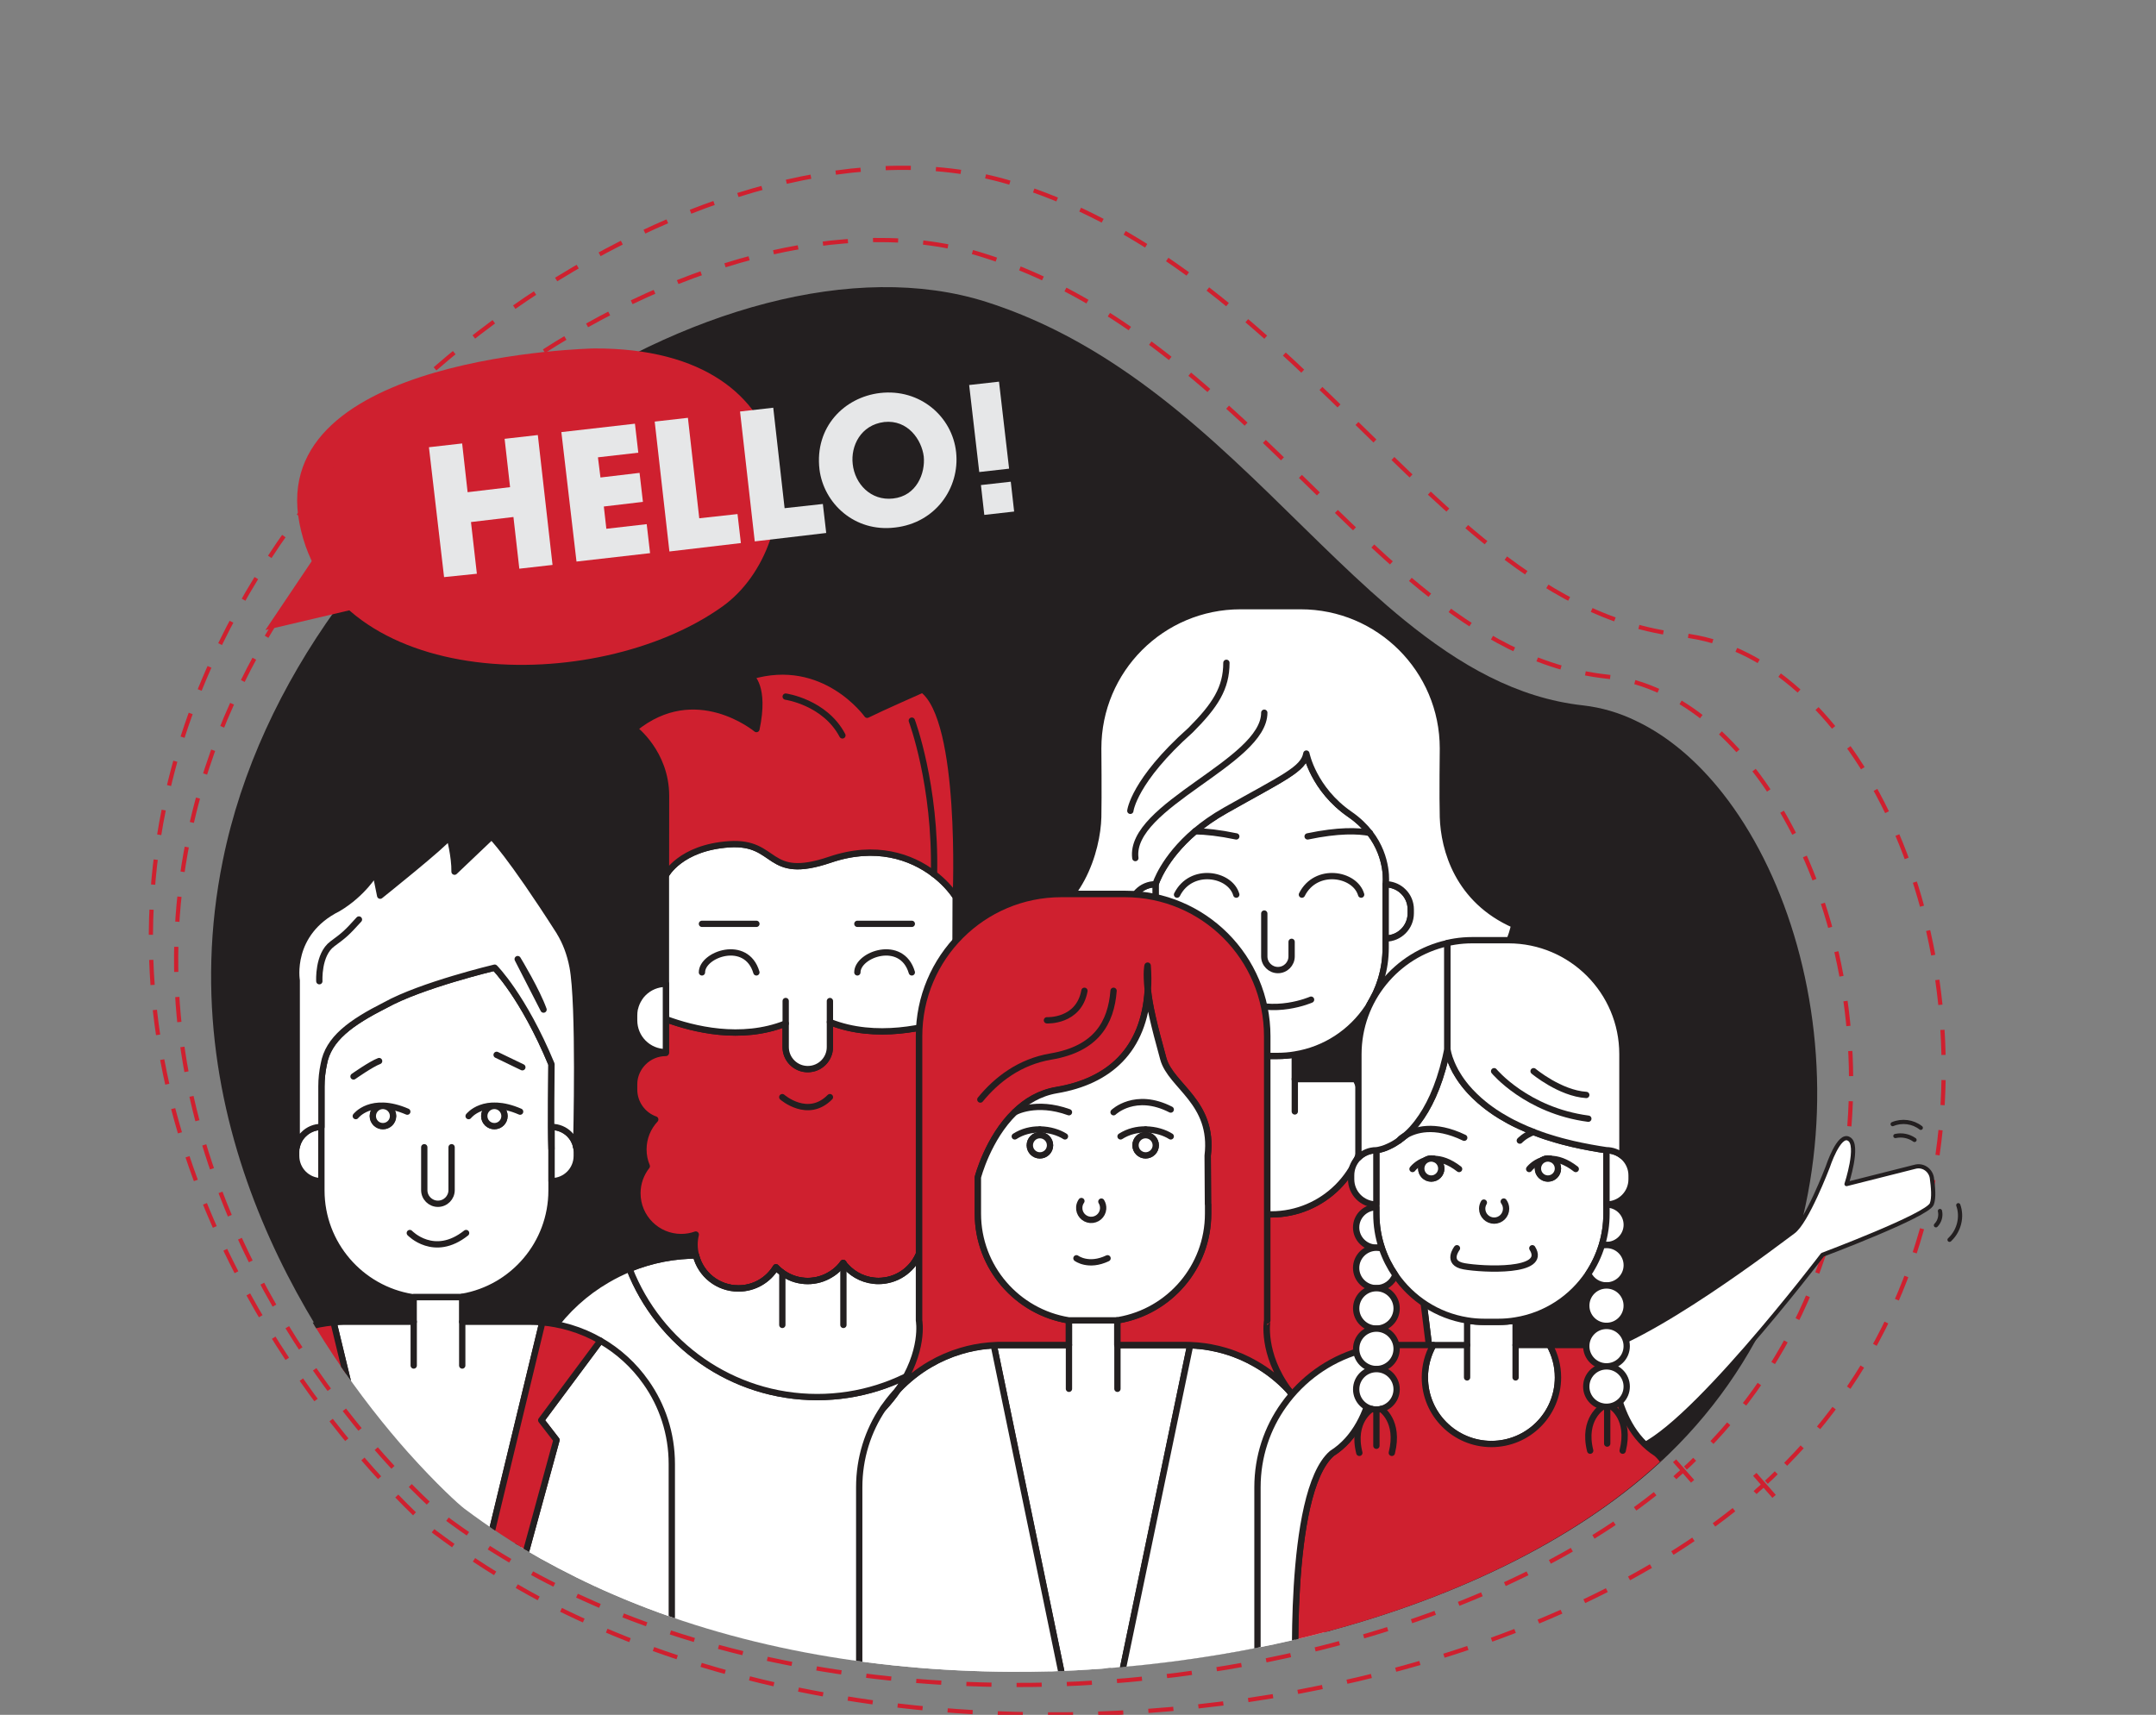 <?xml version="1.0" encoding="utf-8"?>
<!-- Generator: Adobe Illustrator 25.0.1, SVG Export Plug-In . SVG Version: 6.00 Build 0)  -->
<svg version="1.1" id="Layer_1" xmlns="http://www.w3.org/2000/svg" xmlns:xlink="http://www.w3.org/1999/xlink" x="0px" y="0px"
	 viewBox="0 0 512.84 407.97" style="enable-background:new 0 0 512.84 407.97;" xml:space="preserve">
<rect x="0" y="0" width="512.84" height="407.97" fill="#808080" stroke="none"/>
<style type="text/css">
	.st0{fill:none;stroke:#CF202F;stroke-miterlimit:10;}
	.st1{fill:none;stroke:#CF202F;stroke-miterlimit:10;stroke-dasharray:5.974,5.974;}
	.st2{fill:#CF202F;}
	.st3{fill:#231F20;}
	.st4{fill:#FFFFFF;}
	.st5{fill:#E6E7E8;}
	.st6{fill:#FCD9DE;}
	.st7{fill:#FFFFFF;stroke:#231F20;stroke-linecap:round;stroke-linejoin:round;stroke-miterlimit:10;}
	.st8{clip-path:url(#SVGID_2_);}
	.st9{fill:#CF202F;stroke:#231F20;stroke-width:1.5;stroke-linecap:round;stroke-linejoin:round;stroke-miterlimit:10;}
	.st10{fill:none;stroke:#231F20;stroke-width:1.5;stroke-linecap:round;stroke-linejoin:round;stroke-miterlimit:10;}
	.st11{fill:#FFFFFF;stroke:#231F20;stroke-width:1.5;stroke-linecap:round;stroke-linejoin:round;stroke-miterlimit:10;}
	.st12{fill:#CF202F;stroke:#231F20;stroke-width:1.545;stroke-linecap:round;stroke-linejoin:round;stroke-miterlimit:10;}
	.st13{fill:none;stroke:#231F20;stroke-linecap:round;stroke-linejoin:round;stroke-miterlimit:10;}
</style>
<g>
	<g>
		<path class="st0" d="M400.6,349.57c-0.7,0.7-1.5,1.3-2.2,2"/>
		<path class="st1" d="M393.7,355.37c-20.7,16.4-48.5,28.9-79.5,36.7c-5.5,1.4-11.2,2.6-16.9,3.7c-15.1,2.8-30.8,4.5-46.6,5
			c-0.1,0-0.3,0-0.4,0c-3.4,0.1-6.7,0.1-10.1,0.1c-34.2-0.2-68.4-6.2-98.4-19.2c-6.2-2.7-12.2-5.6-17.9-8.9
			c-6.6-3.7-12.9-7.9-18.9-12.4c-1.2-0.9-6.7-5.8-14-14c-21.9-24.7-59.9-79.5-46.2-146.8c17.9-89.8,124.1-159.5,189.2-138.8
			c12.1,3.8,23,9.5,33,16.2c27.3,18.3,48.4,44.5,70.8,62.8c13.7,11.2,27.9,19.4,44.4,21.2c4.6,0.5,9,1.8,13.2,3.8
			c7.9,3.7,15.2,10,21.5,18c29.2,37.2,37.1,113.2-11.7,162.5"/>
		<path class="st0" d="M403.1,347.17c-0.7,0.7-1.4,1.4-2.2,2.1"/>
		<g>
			
				<rect x="400.03" y="346.42" transform="matrix(0.752 -0.659 0.659 0.752 -131.159 350.97)" class="st2" width="1" height="6.5"/>
		</g>
	</g>
</g>
<path class="st3" d="M394.5,348.26c-20.29,18.55-49.8,32.69-83.1,40.99c-5.33,1.33-10.76,2.46-16.19,3.48
	c-14.55,2.66-29.51,4.3-44.67,4.82c-0.1,0-0.31,0-0.41,0c-3.28,0.1-6.46,0.1-9.73,0.1c-32.79-0.2-65.58-5.94-94.37-18.44
	c-5.94-2.56-11.68-5.43-17.21-8.5c-6.35-3.59-12.4-7.58-18.14-11.89c-1.23-0.92-6.46-5.64-13.42-13.42
	c-21.01-23.67-57.38-76.23-44.26-140.68C70.4,118.74,172.15,52.03,234.55,71.81c11.58,3.69,22.03,9.12,31.66,15.57
	c26.23,17.52,46.31,42.62,67.83,60.15c13.12,10.66,26.74,18.55,42.52,20.29c4.41,0.51,8.61,1.74,12.6,3.69
	c7.58,3.59,14.55,9.53,20.6,17.21C438.56,225.3,445.83,301.23,394.5,348.26z"/>
<g>
	<path class="st4" d="M-524.34,89.45c0,0-5-3.6-9.9,0.5c-4.9,4-1.8,31.5,3.3,35.5c0,0,9.5,1,9-12.8
		C-522.44,99.05-524.34,89.45-524.34,89.45z"/>
	<path class="st5" d="M-437.24,321.35h-9.5c0-0.1,0-0.1-0.1-0.2c-32-0.2-64-5.8-92.1-18c-5.8-2.5-11.4-5.3-16.8-8.3
		c-4.5-33.6-10.8-90.5-4.8-104.4c0.4-0.9,0.8-1.7,1.4-2.2c0-0.1,0.1-0.1,0.1-0.1c2.7-2.6,21-5.9,33.6-7.9l0,0
		c6.7-1.1,11.8-1.7,11.8-1.7l20.7,0.1c0,0,3.8,0.5,9.3,1.5c11.6,2.1,30.5,6.3,35.5,12.6c0.9,1.1,1.9,7.1,2.9,15.9
		c0,0.2,0.1,0.4,0.1,0.6c0.3,2.1,0.5,4.4,0.7,6.8c2,20.9,4.1,51.7,5.5,75.3l0,0c0.1,1.1,0.1,2.3,0.2,3.3c0.3,5.1,0.6,9.9,0.8,14v0.1
		c0.3,5.2,0.5,9.4,0.7,12.4C-437.24,321.15-437.24,321.25-437.24,321.35z"/>
	<polygon class="st6" points="-493.24,151.75 -511.94,152.45 -513.64,178.55 -492.94,178.65 	"/>
	<path class="st3" d="M-513.04,170.15l-12.3,10.1l11.8,10.1l10.3-11.8l8.7,11.8l10.9-10.3l-9.3-9.9
		C-492.94,170.15-501.94,179.65-513.04,170.15z"/>
	<path class="st6" d="M-525.34,100.75c0,0-12.3,52,22.1,56.5s28-62.4,17.6-62.9C-496.04,93.75-523.84,90.95-525.34,100.75z"/>
	<path class="st4" d="M-516.44,94.95c0,0,38.8,11.6,48.1-5.9c10-18.9-13.3-29-24.5-11.3c0,0-35.9-11-37.1,12.6
		C-530.64,103.55-516.44,94.95-516.44,94.95z"/>
	<path class="st6" d="M-525.34,122.75c0,0-4.9-4.2-8.3-1c-3.4,3.2,0.6,14.1,8.3,13C-517.64,133.75-525.34,122.75-525.34,122.75z"/>
	<path class="st4" d="M-530.14,119.75c0,0,1.7,1.3,2.7,5.8c0,0,1.9,0.8,3.3-0.7c1.5-1.5,5.3-20.6,4.6-27.1c-0.8-6.5-10.3-4.8-11.2,3
		C-531.64,108.55-530.14,119.75-530.14,119.75z"/>
	<path class="st6" d="M-481.44,122.75c0,0,4.9-4.2,8.3-1s-0.6,14.1-8.3,13C-489.24,133.75-481.44,122.75-481.44,122.75z"/>
	<path class="st4" d="M-474.94,120.65c0,0-3.2,0.4-4.2,4.8c0,0,0,0.8-1.4-0.7c-1.5-1.5-0.2-21.8,0.6-28.2c0.8-6.5,5.2-3.7,6,4.2
		C-473.04,108.65-474.94,120.65-474.94,120.65z"/>
	<path class="st4" d="M-511.14,91.05c-0.1,0.4-1.6,14.1-11.5,13c-10-1.1-2.1-17.3-2.1-17.3L-511.14,91.05z"/>
	<path class="st4" d="M-485.64,95.55c0,0-0.6,8.9,6,11.2s2.3-14.4,2.3-14.4L-485.64,95.55z"/>
	<path class="st5" d="M-538.84,303.25c-5.8-2.5-11.4-5.3-16.8-8.3c-6.2-3.5-12.1-7.4-17.7-11.6c-1.2-0.9-6.3-5.5-13.1-13.1
		c6.5-29.7,19.7-69.8,26-79.7c0.7-1.2,1.2-2,1.4-2.2c0-0.1,0.1-0.1,0.1-0.1L-538.84,303.25z"/>
</g>
<g>
	<path class="st2" d="M141.33,82.9c0,0-77.9,1.5-70.1,41.6s70.5,41.3,100.6,19.8C192.43,129.6,194.13,82.7,141.33,82.9z"/>
	<polygon class="st2" points="79.73,125.2 63.13,149.9 98.83,141.5 	"/>
</g>
<g>
	<path class="st5" d="M105.63,137.3l-3.6-30.9l7.9-0.9l1.3,11.6l10.1-1.2l-1.3-11.5l7.9-0.9l3.5,30.9l-7.9,0.9l-1.4-12.3l-10.1,1.2
		l1.4,12.3L105.63,137.3z"/>
	<path class="st5" d="M133.53,102.8l17.5-2l0.8,6.9l-9.6,1.1l0.6,4.8l9.3-1.1l0.8,6.9l-9.3,1.1l0.6,5.3l9.6-1.1l0.8,6.9l-17.5,2
		L133.53,102.8z"/>
	<path class="st5" d="M155.73,100.3l7.9-0.9l2.7,23.9l9.1-1l0.8,6.9l-17,2L155.73,100.3z"/>
	<path class="st5" d="M176.03,97.9l7.9-0.9l2.7,23.9l9.1-1l0.8,6.9l-17,2L176.03,97.9z"/>
	<path class="st5" d="M194.93,111.7c-1.2-10.1,5.9-17.2,14.4-18.2c9.5-1.1,17.2,5.6,18.1,14.1s-4.9,16.8-14.5,17.9
		C203.23,126.7,195.93,119.7,194.93,111.7L194.93,111.7z M202.83,110.4c0.5,4.7,4.3,8.8,9.6,8.2c5.6-0.6,7.7-6,7.3-10
		c-0.5-4-3.8-8.8-9.4-8.2C204.73,101.1,202.33,106.1,202.83,110.4L202.83,110.4z"/>
	<path class="st5" d="M240.03,111.5l-7.1,0.8l-2.4-20.7l7.1-0.8L240.03,111.5z M241.23,121.7l-7.1,0.8l-0.8-7.1l7.1-0.8
		L241.23,121.7z"/>
</g>
<path class="st2" d="M-536.17,222.12C-536.17,222.22-536.17,222.22-536.17,222.12c-0.4,1.6-0.8,3.3-1.3,5c-0.3,1.4-0.7,2.8-1.1,4.2
	c-0.9,3.4-1.8,7-2.8,10.7c-4.9,18.5-10.6,38.5-14.3,51.2c-14.2,2.6-28.8,4.2-43.6,4.7v0.3h-9.8c0-0.1,0-0.1-0.1-0.2
	c-0.7-2.8-1.6-6.7-2.7-11.4c-1.1-4.8-2.4-10.3-3.7-16.3c-2.3-10.6-4.8-22.6-6.8-34.1c-0.6-3.7-1.2-7.4-1.8-10.9
	c-2.7-18.2-3.6-33.2,0-36.4c1.7-1.5,4.8-2.3,7.6-2.8l0,0c3.1-0.5,5.7-0.5,5.7-0.5l3.2,0.2l62.7,4.3c0,0,9.3,2.1,12.7,7.1
	C-531.07,198.82-532.97,208.82-536.17,222.12z"/>
<path class="st6" d="M-567.87,161.42l-15.9,2.3l-2.2,19.2l-24.8,2.8c0,0,0,10.2,20.7,14.4c32.9,6.7,45.2-9.9,45.2-9.9l-24-6.4
	L-567.87,161.42z"/>
<path class="st6" d="M-573.97,108.72c0,0-20.5,6.7-23.6,34.8c-3.3,29.8,23.5,28.1,36,17.1
	C-540.87,142.12-543.77,100.62-573.97,108.72z"/>
<path class="st6" d="M-557.27,148.62c0,0,4.4-3.7,8.5-0.1c4.1,3.6-3.3,12.4-10.7,8.6C-566.77,153.32-557.27,148.62-557.27,148.62z"
	/>
<path class="st4" d="M-574.07,104.72c0,0-3.5-14.7-17.4-9.8c-12.5,4.5-9,26.5,11.5,33c15.3,4.9,24.3-0.3,24.3-0.3s-4.2,7.1-3.4,12.6
	c0.8,5.5-0.3,9.7-0.3,9.7s3.6,0.8,7.5-3c0,0,15.8-11.2,11.6-27.2C-544.47,103.82-563.37,100.92-574.07,104.72z"/>
<path class="st4" d="M-552.07,108.52c0.7-2.3,6.6-26.9,32.7-27.7c26.2-0.8,43.7,42.8,2.3,55.1c-7.6,2.3-27.6,0.6-33.1-3.8
	C-555.67,127.62-552.07,108.52-552.07,108.52z"/>
<path class="st6" d="M-623.97,189.02c-8.8-3.3-36.6,51.5-43.3,80.5s77,14.4,77,14.4l-3.2-12.1c0,0-45.1-2-46.2-6.2
	c-1.1-4.2,15.7-40.2,15.7-40.2S-621.27,190.02-623.97,189.02z"/>
<polygon class="st2" points="-544.77,190.22 -506.47,186.92 -502.37,209.52 -541.27,233.02 "/>
<path class="st2" d="M-616.47,186.22c0,0-6.4-3.2-24.3,15.5l-12.9,19.9l24.7,20.7l16.8-14.7L-616.47,186.22z"/>
<path class="st5" d="M-521.27,227.52l-18.5,62.2c-5.2,1.3-10.5,2.4-15.8,3.4c-14.2,2.6-28.8,4.2-43.6,4.7l0.5-12.5v-0.2l0.5-13.6
	l1.8-45.7l54.6,1.2l4.3,0.1l5.7,0.1L-521.27,227.52z"/>
<path class="st6" d="M-604.97,272.12l7.1-7.7l-0.3,7.2l24.1-6c0,0,3.9,3.9,3.4,6.5s-9,11.9-32.9,13.6L-604.97,272.12z"/>
<g>
	<g>
		<path class="st0" d="M419.83,352.96c-0.75,0.75-1.61,1.39-2.35,2.14"/>
		<path class="st1" d="M412.45,359.17c-22.16,17.55-51.91,30.93-85.09,39.28c-5.89,1.5-11.99,2.78-18.09,3.96
			c-16.16,3-32.97,4.82-49.88,5.35c-0.11,0-0.32,0-0.43,0c-3.64,0.11-7.17,0.11-10.81,0.11c-36.61-0.21-73.21-6.64-105.32-20.55
			c-6.64-2.89-13.06-5.99-19.16-9.53c-7.06-3.96-13.81-8.46-20.23-13.27c-1.28-0.96-7.17-6.21-14.98-14.98
			C65.01,323.1,24.34,264.44,39,192.41C58.16,96.29,171.83,21.69,241.51,43.85c12.95,4.07,24.62,10.17,35.32,17.34
			c29.22,19.59,51.8,47.63,75.78,67.22c14.66,11.99,29.86,20.76,47.52,22.69c4.92,0.54,9.63,1.93,14.13,4.07
			c8.46,3.96,16.27,10.7,23.01,19.27c31.25,39.82,39.71,121.16-12.52,173.93"/>
		<path class="st0" d="M422.51,350.39c-0.75,0.75-1.5,1.5-2.35,2.25"/>
		<g>
			
				<rect x="419.22" y="349.59" transform="matrix(0.752 -0.659 0.659 0.752 -128.626 364.493)" class="st2" width="1.07" height="6.96"/>
		</g>
	</g>
</g>
<path class="st7" d="M388.24,344.74c11.89-2.28,45.27-46.21,45.27-46.21s24.94-9.37,25.99-12.08c0.58-1.43,0.32-4.1,0.02-6.26
	c-0.33-1.88-2.16-3.11-4.01-2.6l-16.28,4.11c0,0,3.08-9.37,0.58-10.73c-2.39-1.52-5.06,6.68-5.06,6.68s-5.03,13.21-8.26,15.44
	c-2.15,1.52-35.01,26.97-49.55,29.37"/>
<g>
	<defs>
		<path id="SVGID_1_" d="M394.25,348.34c-20.29,18.55-49.8,32.69-83.1,40.99c-5.33,1.33-10.76,2.46-16.19,3.48
			c-14.55,2.66-29.51,4.3-44.67,4.82c-0.1,0-0.31,0-0.41,0c-3.28,0.1-6.46,0.1-9.73,0.1c-32.79-0.2-65.58-5.94-94.37-18.44
			c-5.94-2.56-11.68-5.43-17.21-8.5c-6.35-3.59-12.4-7.58-18.14-11.89c-1.23-0.92-6.46-5.64-13.42-13.42
			C76,321.8,39.62,269.24,52.74,204.79C70.16,118.82,171.91,52.12,234.31,71.9c11.58,3.69,22.03,9.12,31.66,15.57
			c26.23,17.52,46.31,42.62,67.83,60.15c13.12,10.66,26.74,18.55,42.52,20.29c4.41,0.51,8.61,1.74,12.6,3.69
			c7.58,3.59,14.55,9.53,20.6,17.21C438.31,225.39,445.59,301.31,394.25,348.34z"/>
	</defs>
	<clipPath id="SVGID_2_">
		<use xlink:href="#SVGID_1_"  style="overflow:visible;"/>
	</clipPath>
	<g class="st8">
		<g>
			<g>
				<g>
					<path class="st9" d="M231.6,270.67c1.04,1.62,1.64,3.55,1.64,5.61c0,1.02-0.15,2.01-0.43,2.95c1.42,1.77,2.25,4.01,2.25,6.45
						c0,5.75-4.67,10.42-10.44,10.42c-1.91,0-3.7-0.51-5.24-1.43c-0.05,1.43-0.37,2.78-0.94,4.01c-1.64,3.58-5.27,6.07-9.47,6.07
						c-3.05,0-5.82-1.31-7.71-3.41c-0.24-0.24-0.46-0.51-0.65-0.78c-0.03-0.03-0.05-0.05-0.07-0.08c-0.27,0.41-0.6,0.78-0.94,1.14
						c-0.63,0.63-1.33,1.19-2.1,1.64c-1.57,0.96-3.41,1.5-5.37,1.5c-1.96,0-3.79-0.54-5.36-1.5c-0.24-0.14-0.48-0.29-0.7-0.46
						c-0.55-0.38-1.04-0.82-1.5-1.3c-1.83,3.02-5.13,5.03-8.92,5.03c-4.88,0-8.97-3.33-10.1-7.85c-0.22-0.82-0.34-1.69-0.34-2.58
						c0-0.82,0.1-1.62,0.29-2.39c-1.07,0.39-2.25,0.6-3.46,0.6c-5.75,0-10.42-4.66-10.42-10.42c0-2.44,0.84-4.67,2.23-6.45
						c-0.53-1.23-0.8-2.58-0.8-3.98c0-2.76,1.06-5.25,2.81-7.13c-2.92-1.02-5.02-3.82-5.02-7.13v-1.14c0-0.53,0.03-1.04,0.14-1.53
						c0.31-1.47,1.04-2.78,2.06-3.8c1.36-1.38,3.28-2.22,5.34-2.22v-8.05c6.47,2.41,17.84,5.25,28.49,1.04v5.61
						c0,2.9,2.35,5.25,5.25,5.25c2.92,0,5.27-2.35,5.27-5.25v-5.95c10.92,4.33,23.13,1.38,29.84-0.97c0,3.05,0.02,5.89,0.02,8.29
						h0.09c5.82,0,10.54,4.72,10.54,10.54C237.9,265.33,235.3,269.04,231.6,270.67z"/>
				</g>
				<g>
					<path class="st10" d="M227.36,205.73c0,0.89,0,3.72-0.03,7.62"/>
					<path class="st11" d="M227.32,213.35c-0.02,7.59-0.07,19.28-0.07,28.83c-6.7,2.35-18.92,5.31-29.84,0.97v5.95
						c0,2.9-2.35,5.25-5.27,5.25c-2.9,0-5.25-2.35-5.25-5.25v-5.61c-10.65,4.21-22.02,1.36-28.49-1.04v-34.27
						c0,0,3.39-6.53,15.05-7.32c11.65-0.77,8.6,8.89,23.97,3.67c10.83-3.68,19.31-0.75,24.75,3.41
						C224.42,209.67,226.16,211.6,227.32,213.35z"/>
				</g>
			</g>
			<g>
				<g>
					<path class="st11" d="M263.45,341.33v60.61H123.22v-60.61c0-9.23,2.92-17.78,7.92-24.74c3.51-4.93,8.07-9.09,13.32-12.13
						c1.69-0.99,3.45-1.86,5.27-2.61c6.96,17.86,24.33,30.52,44.65,30.52c20.01,0,37.17-12.28,44.34-29.72
						c1.14,0.49,2.25,1.07,3.34,1.71c5.39,3.11,10.05,7.37,13.61,12.45C260.59,323.74,263.45,332.19,263.45,341.33z"/>
				</g>
				<g>
					<line class="st10" x1="162.06" y1="298.85" x2="162.01" y2="298.75"/>
					<line class="st10" x1="224.68" y1="298.75" x2="224.63" y2="298.85"/>
				</g>
			</g>
			<path class="st11" d="M238.72,302.66c-7.16,17.43-24.33,29.72-44.34,29.72c-20.32,0-37.69-12.66-44.65-30.52
				c1.3-0.53,2.61-0.99,3.97-1.4c2.66-0.8,5.48-1.35,8.34-1.6c0.49-0.05,1.01-0.08,1.5-0.1c0.65-0.05,1.33-0.07,2.01-0.07
				c1.13,4.52,5.22,7.85,10.1,7.85c3.79,0,7.1-2.01,8.92-5.03c0.46,0.48,0.96,0.92,1.5,1.3c0.22,0.17,0.46,0.32,0.7,0.46
				c1.57,0.96,3.4,1.5,5.36,1.5c1.96,0,3.8-0.54,5.37-1.5c0.77-0.44,1.47-1.01,2.1-1.64c0.34-0.36,0.67-0.73,0.94-1.14
				c0.02,0.03,0.03,0.05,0.07,0.08c0.19,0.27,0.41,0.55,0.65,0.78c1.89,2.1,4.66,3.41,7.71,3.41c4.2,0,7.83-2.49,9.47-6.07h2.35
				c1.28,0,2.54,0.05,3.82,0.17h0.02c1.4,0.12,2.75,0.31,4.11,0.56v0.02c1.43,0.26,2.85,0.61,4.21,1.02
				C234.95,301.06,236.87,301.77,238.72,302.66z"/>
			<line class="st10" x1="200.62" y1="300.48" x2="200.62" y2="315.21"/>
			<line class="st10" x1="186.09" y1="315.21" x2="186.09" y2="302.8"/>
			<path class="st10" d="M186.08,261.02c0,0,6.08,5.33,11.33,0"/>
			<line class="st10" x1="186.89" y1="243.5" x2="186.89" y2="238.15"/>
			<line class="st10" x1="197.41" y1="243.16" x2="197.41" y2="238.16"/>
			<g>
				<path class="st10" d="M166.97,231.34c0-4.32,10.58-8.07,12.95,0"/>
				<path class="st10" d="M203.94,231.34c0-4.32,10.58-8.07,12.95,0"/>
				<line class="st10" x1="166.97" y1="219.79" x2="179.92" y2="219.79"/>
				<line class="st10" x1="203.94" y1="219.79" x2="216.89" y2="219.79"/>
			</g>
			<path class="st9" d="M227.36,213.4c-0.02-0.02-0.02-0.03-0.03-0.05c-1.16-1.76-2.9-3.68-5.15-5.41
				c-5.44-4.16-13.92-7.1-24.75-3.41c-15.37,5.22-12.32-4.43-23.97-3.67c-11.65,0.78-15.05,7.32-15.05,7.32v-0.17l0.02-18.7
				c-0.02-10.25-7.57-15.93-7.57-15.93c14.62-12.01,29.07,0.07,29.07,0.07c2.15-10.18-1.35-12.54-1.35-12.54
				c17.5-5.22,27.69,9.14,27.69,9.14c3.14-1.57,13.17-6,13.17-6C229.18,171.23,227.36,213.4,227.36,213.4z"/>
			<path class="st10" d="M186.89,165.73c0,0,9.32,1.32,13.49,9.23"/>
			<path class="st10" d="M216.89,171.45c0,0,5.75,15.23,5.28,36.52"/>
			<g>
				<path class="st11" d="M235.05,241.6v1.14c0,4.2-3.36,7.58-7.56,7.58v-16.27c2.08,0,3.97,0.84,5.36,2.22
					c0.36,0.36,0.68,0.75,0.95,1.18v0.02c0.49,0.75,0.87,1.59,1.06,2.49c0.02,0.03,0.05,0.08,0.05,0.12
					C235,240.56,235.05,241.08,235.05,241.6z"/>
			</g>
			<g>
				<path class="st11" d="M158.4,234.05v16.27c-4.2,0-7.56-3.38-7.56-7.58v-1.14c0-0.53,0.05-1.04,0.14-1.54
					c0-0.03,0.03-0.09,0.05-0.12c0.19-0.9,0.56-1.74,1.06-2.49v-0.02c0.27-0.43,0.6-0.82,0.96-1.18
					C154.43,234.88,156.32,234.05,158.4,234.05z"/>
			</g>
			<path class="st10" d="M149.73,301.86c1.3-0.53,2.61-0.99,3.97-1.4c2.66-0.8,5.48-1.35,8.34-1.6c0.49-0.05,1.01-0.08,1.5-0.1
				c0.65-0.05,1.33-0.07,2.01-0.07c1.13,4.52,5.22,7.85,10.1,7.85c3.79,0,7.1-2.01,8.92-5.03c0.46,0.48,0.96,0.92,1.5,1.3
				c0.22,0.17,0.46,0.32,0.7,0.46c1.57,0.96,3.4,1.5,5.36,1.5c1.96,0,3.8-0.54,5.37-1.5c0.77-0.44,1.47-1.01,2.1-1.64
				c0.34-0.36,0.67-0.73,0.94-1.14c0.02,0.03,0.03,0.05,0.07,0.08c0.19,0.27,0.41,0.55,0.65,0.78c1.89,2.1,4.66,3.41,7.71,3.41
				c4.2,0,7.83-2.49,9.47-6.07h2.35c1.28,0,2.54,0.05,3.82,0.17h0.02c1.4,0.12,2.75,0.31,4.11,0.56v0.02
				c1.43,0.26,2.85,0.61,4.21,1.02c1.98,0.6,3.91,1.31,5.75,2.2"/>
		</g>
		<g>
			<g>
				<g>
					<path class="st11" d="M357.87,290.57v48.1H341.8c-0.3-10.45-8.37-66.32-9.87-81c0.6,0.14,1.18,0.3,1.76,0.47
						c7.38,2.19,13.7,6.84,18.02,12.98C355.59,276.61,357.87,283.31,357.87,290.57z"/>
					<path class="st11" d="M272.57,257.65c-1.9,13.79-8.54,70.56-9.5,81.02h-16.46v-48.1c0-7.32,2.31-14.11,6.28-19.63
						c4.32-6.07,10.59-10.64,17.9-12.81C271.36,257.96,271.96,257.8,272.57,257.65z"/>
					<path class="st9" d="M341.8,338.66h-78.73c0.96-10.46,7.61-67.22,9.5-81.02c0.76-0.18,1.53-0.34,2.3-0.46
						c1.81-0.3,3.68-0.46,5.58-0.46h1.8c-1.45,2.96-2.26,6.29-2.26,9.81c0,12.36,10.02,22.38,22.38,22.38s22.38-10.02,22.38-22.38
						c0-3.52-0.81-6.85-2.26-9.81h1.54c2.37,0,4.68,0.24,6.92,0.72c0.33,0.07,0.66,0.14,0.99,0.22
						C333.43,272.35,341.5,328.22,341.8,338.66z"/>
					<path class="st11" d="M324.74,266.54c0,12.36-10.02,22.38-22.38,22.38s-22.38-10.02-22.38-22.38c0-3.52,0.81-6.85,2.26-9.81
						h14.21v-5.85c1.34,0.23,2.72,0.34,4.13,0.34h3.3c1.39,0,2.76-0.11,4.1-0.34v5.85h14.49
						C323.93,259.69,324.74,263.02,324.74,266.54z"/>
					<g>
						<line class="st10" x1="296.46" y1="264.42" x2="296.46" y2="256.72"/>
						<line class="st10" x1="307.99" y1="264.42" x2="307.99" y2="256.72"/>
					</g>
				</g>
				<g>
					<path class="st10" d="M329.59,210.37v12.91c0,0,0.01,0,0.03,0"/>
					<path class="st11" d="M329.61,210.37v15.12c0,2.53-0.36,4.98-1.05,7.3c-0.01,0.08-0.04,0.18-0.08,0.26
						c-0.65,2.17-1.61,4.21-2.77,6.09h-0.01c-0.12,0.22-0.27,0.43-0.41,0.65c-3.9,5.81-10.1,9.94-17.29,11.09
						c-1.34,0.23-2.71,0.34-4.1,0.34h-3.3c-1.41,0-2.79-0.11-4.13-0.34c-7.07-1.14-13.17-5.17-17.07-10.83
						c-0.23-0.33-0.45-0.66-0.65-1c-1.03-1.65-1.88-3.41-2.52-5.29c-0.04-0.12-0.08-0.23-0.11-0.35c-0.81-2.49-1.25-5.14-1.25-7.91
						v-15.12c0,0,1.84-6.16,9.41-12.6h0.01c1.98-1.67,4.36-3.37,7.22-4.98c13.71-7.76,18.59-9.75,19.25-13.51
						c0,0,1.64,8.45,10.36,14.47c2,1.38,3.53,2.9,4.72,4.41C330.45,204.13,329.64,210.37,329.61,210.37z"/>
				</g>
				<path class="st11" d="M274.87,210.37v12.91c-3.32,0-6-2.68-6-6.01v-0.91c0-0.42,0.04-0.82,0.12-1.22
					c0.24-1.16,0.81-2.21,1.64-3.02C271.72,211.04,273.22,210.37,274.87,210.37z"/>
				<path class="st11" d="M335.58,216.37v0.91c0,3.32-2.67,6-5.97,6.01v-12.91c1.44,0.01,2.75,0.51,3.79,1.37
					c0.15,0.12,0.28,0.26,0.42,0.39c0.83,0.81,1.39,1.85,1.64,3.03C335.54,215.56,335.58,215.97,335.58,216.37z"/>
			</g>
			<path class="st11" d="M360.17,220.03c0,0-3.54,22.89-34.47,19.11c1.16-1.88,2.13-3.93,2.77-6.09c0.04-0.08,0.07-0.18,0.08-0.26
				c0.69-2.31,1.05-4.76,1.05-7.3v-2.21c3.3-0.01,5.97-2.69,5.97-6.01v-0.91c0-0.41-0.04-0.81-0.12-1.2
				c-0.24-1.18-0.81-2.22-1.64-3.03c-0.13-0.13-0.27-0.27-0.42-0.39c-1.04-0.85-2.36-1.35-3.79-1.37c0.03,0,0.84-6.24-3.78-12.21
				c-1.19-1.51-2.72-3.03-4.72-4.41c-8.72-6.02-10.36-14.47-10.36-14.47c-0.66,3.76-5.54,5.75-19.25,13.51
				c-2.86,1.61-5.24,3.32-7.22,4.98h-0.01c-7.57,6.44-9.41,12.6-9.41,12.6c-1.65,0-3.15,0.66-4.24,1.76
				c-0.83,0.81-1.39,1.85-1.64,3.02c-0.08,0.39-0.12,0.8-0.12,1.22v0.91c0,3.33,2.68,6.01,6,6.01v2.21c0,2.76,0.43,5.41,1.25,7.91
				c0.03,0.12,0.07,0.23,0.11,0.35c0.64,1.88,1.49,3.64,2.52,5.29c-32.91,1.65-34.88-18.6-34.88-18.6
				c12.98-3.62,17.19-18.22,17.38-26.06c0.11-4.75,0-16.34,0-16.34c0-18.7,15.15-33.84,33.84-33.84h14.31
				c18.69,0,33.84,15.15,33.84,33.84c0,0-0.14,11.59,0,16.34C343.46,202.08,346.79,214.15,360.17,220.03z"/>
			<line class="st10" x1="278.76" y1="239.05" x2="278.74" y2="239.05"/>
			<path class="st10" d="M323.77,212.84c-1.46-5.05-10.76-6.64-14.09,0"/>
			<path class="st10" d="M294.07,212.84c-1.46-5.05-10.76-6.64-14.09,0"/>
			<path class="st10" d="M300.73,217.34v10.2c0,1.8,1.46,3.25,3.25,3.25c1.8,0,3.25-1.46,3.25-3.25v-3.47"/>
			<path class="st10" d="M311.86,237.83c0,0-8.85,3.92-16.82,0"/>
			<path class="st10" d="M300.73,169.56c0,11.76-32.27,22.08-30.67,34.58"/>
			<path class="st10" d="M268.87,192.9c0,0,0.77-7.09,14.31-19.17c5.87-5.88,8.54-10,8.54-16.04"/>
			<path class="st10" d="M294.07,198.99c-4.02-0.84-7.23-1.18-9.77-1.22"/>
			<path class="st10" d="M311.04,198.99c7.34-1.54,11.98-1.38,14.8-0.83"/>
		</g>
		<g>
			<g>
				<g>
					<path class="st11" d="M76.45,268.1v12.91c-3.32,0-6-2.68-6-6.01v-0.91c0-0.42,0.04-0.82,0.12-1.22
						c0.24-1.16,0.81-2.21,1.64-3.02C73.3,268.77,74.8,268.1,76.45,268.1z"/>
				</g>
				<g>
					<path class="st11" d="M137.19,274.1v0.91c0,3.33-2.68,6.01-6,6.01V268.1c1.65,0,3.15,0.66,4.25,1.76
						c0.79,0.78,1.35,1.8,1.6,2.92c0.01,0.03,0.03,0.07,0.03,0.1C137.15,273.28,137.19,273.68,137.19,274.1z"/>
				</g>
				<g>
					<path class="st11" d="M131.17,281.02v-7.68c-0.18-6.05,0-17.1,0-20.16c-6.73-16.2-13.51-22.97-13.51-22.97
						s-17.48,4.15-26.03,8.92c-8.18,4.14-13.56,8.01-14.62,14.05c-0.36,1.71-0.56,3.48-0.56,5.31v24.73
						c0,12.79,9.36,23.4,21.59,25.38h11.53c0.12-0.01,0.24-0.04,0.35-0.07c12.08-2.08,21.27-12.63,21.27-25.31v-2.21
						C131.18,281.02,131.18,281.02,131.17,281.02z M91.09,267.91c-1.33,0-2.4-1.07-2.4-2.4c0-1.33,1.07-2.41,2.4-2.41
						c1.32,0,2.41,1.08,2.41,2.41C93.49,266.85,92.41,267.91,91.09,267.91z M117.6,267.91c-1.34,0-2.41-1.07-2.41-2.4
						c0-1.33,1.07-2.41,2.41-2.41c1.33,0,2.4,1.08,2.4,2.41C120,266.85,118.93,267.91,117.6,267.91z"/>
					<path class="st11" d="M136.2,230.02c-0.6-3.14-1.65-5.89-3.11-8.27c0-0.01-0.01-0.03-0.01-0.04
						C121.12,202.99,116.93,199,116.93,199l-8.81,8.38c0.07-3.56-1.19-8.38-1.19-8.38c-1.1,1.79-16.5,14.09-16.5,14.09l-1.12-5.52
						c0,0-2.96,5.05-8.91,8.56c-11.78,5.89-9.82,17.12-9.82,17.12v39.64c0.24-1.16,0.81-2.21,1.64-3.02
						c1.08-1.1,2.59-1.76,4.24-1.76v-9.61c0-1.83,0.19-3.6,0.56-5.31c1.05-6.04,6.44-9.91,14.62-14.05
						c8.56-4.77,26.03-8.92,26.03-8.92s6.78,6.77,13.51,22.97c0,3.06-0.18,14.11,0,20.16v-5.24c0,0,0.01,0,0.03,0
						c1.65,0,3.15,0.66,4.25,1.76c0.79,0.78,1.35,1.8,1.6,2.92C137.1,270.69,137.9,238.93,136.2,230.02z M123.14,228.18
						c0.27,0.43,4.56,7.57,6.15,12.01L123.14,228.18z"/>
					<path class="st10" d="M137.04,272.9c0,0,0-0.04,0-0.11"/>
				</g>
			</g>
			<g>
				<path class="st10" d="M100.92,272.94v10.2c0,1.8,1.46,3.25,3.25,3.25c1.8,0,3.25-1.46,3.25-3.25v-10.2"/>
				<path class="st10" d="M97.48,293.35c0,0,5.76,6.07,13.39,0"/>
				<g>
					<g>
						<path class="st11" d="M93.49,265.52c0,1.33-1.08,2.4-2.41,2.4c-1.33,0-2.4-1.07-2.4-2.4c0-1.33,1.07-2.41,2.4-2.41
							C92.41,263.11,93.49,264.19,93.49,265.52z"/>
						<path class="st10" d="M84.63,265.53c0,0,3.63-4.8,12.25-1.06"/>
					</g>
					<g>
						<path class="st11" d="M120,265.52c0,1.33-1.07,2.4-2.4,2.4c-1.34,0-2.41-1.07-2.41-2.4c0-1.33,1.07-2.41,2.41-2.41
							C118.93,263.11,120,264.19,120,265.52z"/>
						<path class="st10" d="M111.47,265.53c0,0,3.64-4.8,12.25-1.06"/>
					</g>
				</g>
				<g>
					<line class="st10" x1="118.13" y1="250.96" x2="124.25" y2="253.91"/>
					<path class="st10" d="M84.09,256.1c0,0,4.18-2.95,6.09-3.66"/>
				</g>
			</g>
			<path class="st10" d="M75.96,233.44c0,0-0.38-6.32,3.09-8.88c2.86-2.11,3.33-2.49,6.33-5.8"/>
			<g>
				<g>
					<path class="st11" d="M129,314.59l-19.76,81.8H99.11l-19.76-81.8c0.39-0.04,0.79-0.07,1.18-0.08c0.61-0.04,1.23-0.05,1.85-0.05
						h16.02v-5.85h11.18c0.12-0.01,0.24-0.04,0.35-0.07v5.92h16.03C126.99,314.46,128,314.5,129,314.59z"/>
					<path class="st9" d="M99.11,396.39H90.5l-14.81-53.81l3.61-4.7l-13.93-18.84c2.29-1.34,4.75-2.41,7.34-3.18
						c2.13-0.63,4.34-1.07,6.63-1.27L99.11,396.39z"/>
					<path class="st11" d="M90.5,396.39H48.53v-48.1c0-7.32,2.32-14.11,6.28-19.63c2.79-3.91,6.39-7.22,10.56-9.63l13.93,18.84
						l-3.61,4.7L90.5,396.39z"/>
					<path class="st11" d="M159.8,348.3v48.1h-42.13l14.7-53.81l-3.63-4.7l14.08-18.92c4.29,2.46,7.99,5.85,10.82,9.88
						C157.53,334.34,159.8,341.04,159.8,348.3z"/>
					<path class="st9" d="M128.74,337.89l3.63,4.7l-14.7,53.81h-8.43l19.76-81.8c1.11,0.1,2.19,0.24,3.26,0.45v0.01
						c1.14,0.2,2.26,0.49,3.36,0.81c2.54,0.76,4.95,1.8,7.2,3.1L128.74,337.89z"/>
					<g>
						<line class="st10" x1="98.41" y1="324.87" x2="98.41" y2="314.46"/>
						<line class="st10" x1="109.95" y1="324.87" x2="109.95" y2="314.46"/>
					</g>
				</g>
				<g>
					<line class="st10" x1="79.35" y1="314.59" x2="79.31" y2="314.51"/>
					<line class="st10" x1="129.04" y1="314.51" x2="129" y2="314.59"/>
				</g>
			</g>
		</g>
		<g>
			<g>
				<g>
					<g>
						<path class="st11" d="M283.11,320.03l-17.04,81.91h-12.74l-16.93-81.89c0.59-0.04,1.22-0.06,1.84-0.06h16.01v-5.85h11.51
							c0,0,0.01,0,0.03,0V320h16.03C282.24,320,282.67,320.02,283.11,320.03z"/>
						<path class="st11" d="M315.65,353.85v48.1h-49.59l17.04-81.91c0.59,0.02,1.16,0.06,1.75,0.11c1.12,0.1,2.19,0.25,3.26,0.45
							v0.01c1.14,0.2,2.26,0.49,3.37,0.81c1.33,0.39,2.6,0.86,3.86,1.41h0.01c1.15,0.52,2.26,1.07,3.33,1.69
							c2.92,1.68,5.56,3.78,7.84,6.23c0.69,0.96,1.5,1.94,2.41,2.91l0.01,0.01c0.19,0.24,0.37,0.49,0.54,0.73
							C313.39,339.89,315.65,346.59,315.65,353.85z"/>
						<path class="st11" d="M253.32,401.94h-48.94v-48.1c0-6.96,2.08-13.43,5.7-18.79c1.38-1.5,2.54-2.97,3.52-4.4
							c2.23-2.37,4.81-4.43,7.64-6.07c2.29-1.34,4.75-2.41,7.34-3.18c2.11-0.64,4.33-1.07,6.62-1.27h0.01
							c0.39-0.04,0.78-0.07,1.18-0.08L253.32,401.94z"/>
						<path class="st10" d="M213.61,330.66c-0.97,1.43-2.14,2.9-3.52,4.4c0.19-0.29,0.38-0.57,0.58-0.84
							C211.56,332.96,212.55,331.78,213.61,330.66z"/>
						<path class="st10" d="M265.78,314.09v0.07c-0.01,0-0.01,0-0.01,0h-0.32C265.56,314.14,265.67,314.12,265.78,314.09z"/>
						<path class="st10" d="M308.94,333.65c-0.91-0.98-1.72-1.95-2.41-2.91C307.39,331.66,308.21,332.63,308.94,333.65z"/>
						<g>
							<line class="st10" x1="254.27" y1="330.41" x2="254.27" y2="320"/>
							<line class="st10" x1="265.8" y1="330.41" x2="265.8" y2="320"/>
						</g>
					</g>
					<g>
						<line class="st10" x1="235.2" y1="320.14" x2="235.16" y2="320.06"/>
						<line class="st10" x1="284.9" y1="320.06" x2="284.86" y2="320.14"/>
					</g>
				</g>
			</g>
			<path class="st12" d="M306.53,330.74c-2.27-2.45-4.91-4.55-7.84-6.23c-1.07-0.62-2.18-1.18-3.33-1.69h-0.01
				c-1.26-0.54-2.53-1.02-3.86-1.41c-1.11-0.33-2.23-0.61-3.37-0.81v-0.01c-1.07-0.2-2.14-0.35-3.26-0.45
				c-0.58-0.05-1.15-0.09-1.75-0.11c-0.43-0.01-0.87-0.03-1.3-0.03h-16.03v-5.85c0.11-0.01,0.22-0.04,0.31-0.07
				c12.08-2.09,21.27-12.63,21.27-25.32v-2.21c0,0,0,0-0.03,0l-0.07-11.62c1.54-12.79-8.75-16.49-10.56-23.07
				c-2.33-8.44-3.3-12.72-3.67-16.34c0.11-1.83,0.1-3.75-0.05-5.77c0,0-0.41,1.46,0.05,5.77c-0.87,14.39-9.29,21.73-21.71,23.82
				c-4.05,0.69-7.31,2.69-9.91,5.22c-6.42,6.21-8.8,15.51-8.8,15.51v8.66c0,12.79,9.37,23.41,21.61,25.38h0.03V320h-16.01
				c-0.62,0-1.25,0.01-1.84,0.06c-0.39,0.01-0.79,0.04-1.18,0.08h-0.01c-2.29,0.2-4.51,0.64-6.62,1.27
				c-2.59,0.77-5.05,1.84-7.34,3.18c-2.83,1.64-5.4,3.7-7.64,6.07c6.36-9.25,5-16.5,5-16.5v-67.64c0-18.7,15.16-33.84,33.84-33.84
				h15.14c18.69,0,33.84,15.15,33.84,33.84v67.64C301.42,314.16,300.03,321.94,306.53,330.74z"/>
			<path class="st10" d="M233.19,261.59c3.88-4.74,9.33-8.97,16.78-10.23c10.87-1.83,14.32-8.08,14.91-15.64"/>
			<path class="st11" d="M287.26,274.95c1.54-12.79-8.75-16.49-10.56-23.07c-2.33-8.44-3.3-12.72-3.67-16.34
				c-0.87,14.39-9.29,21.73-21.71,23.82c-4.05,0.69-7.31,2.69-9.91,5.22c-6.42,6.21-8.8,15.51-8.8,15.51v8.66
				c0,12.79,9.37,23.41,21.61,25.38h11.22c0.12-0.01,0.23-0.04,0.34-0.07v0.07c0.11-0.01,0.22-0.04,0.31-0.07
				c12.08-2.09,21.27-12.63,21.27-25.32v-2.21c0,0,0,0-0.03,0L287.26,274.95z M247.35,274.87c-1.33,0-2.4-1.07-2.4-2.4
				c0-1.31,1.06-2.4,2.37-2.41c0.01,0,0.01,0,0.01,0h0.06c1.31,0.03,2.37,1.09,2.37,2.41C249.77,273.8,248.68,274.87,247.35,274.87z
				 M272.49,274.87c-1.31,0-2.4-1.07-2.4-2.4c0-1.31,1.07-2.4,2.37-2.41c0,0,0.01,0,0.03,0h0.04c1.31,0.03,2.38,1.09,2.38,2.41
				C274.92,273.8,273.82,274.87,272.49,274.87z"/>
			<path class="st10" d="M249.03,242.74c0,0,7.57,0.41,8.92-7.02"/>
			<path class="st10" d="M261.98,285.87c0.31,0.5,0.47,1.11,0.42,1.74c-0.13,1.57-1.5,2.73-3.07,2.61c-1.57-0.13-2.74-1.5-2.61-3.07
				c0.04-0.53,0.23-1.01,0.51-1.41"/>
			<path class="st10" d="M253.32,270.36c-1.46-0.93-3.61-1.62-5.93-1.65"/>
			<path class="st10" d="M241.38,270.36c1.87-1.2,3.97-1.67,5.94-1.65"/>
			<path class="st11" d="M249.77,272.48c0,1.33-1.08,2.4-2.41,2.4c-1.33,0-2.4-1.07-2.4-2.4c0-1.31,1.06-2.4,2.37-2.41
				c0.01,0,0.01,0,0.01,0h0.06C248.71,270.09,249.77,271.16,249.77,272.48z"/>
			<path class="st10" d="M278.48,270.36c-1.46-0.93-3.63-1.62-5.94-1.65"/>
			<path class="st10" d="M266.54,270.36c1.87-1.2,3.95-1.67,5.93-1.65"/>
			<path class="st11" d="M274.92,272.48c0,1.33-1.1,2.4-2.42,2.4c-1.31,0-2.4-1.07-2.4-2.4c0-1.31,1.07-2.4,2.37-2.41
				c0,0,0.01,0,0.03,0h0.04C273.85,270.09,274.92,271.16,274.92,272.48z"/>
			<path class="st10" d="M256.05,299.36c0,0,2.86,2.17,7.4,0"/>
			<path class="st10" d="M241.39,264.61c0,0,4.97-2.87,12.88,0"/>
			<path class="st10" d="M264.88,264.61c0,0,5.13-4.97,13.6-0.64"/>
		</g>
		<g>
			<path class="st10" d="M342.83,278.01c0,1.31-1.07,2.38-2.38,2.38c-1.31,0-2.38-1.07-2.38-2.38c0-0.83,0.42-1.56,1.05-1.99
				c0,0,0.01-0.01,0.03-0.01c0.36-0.24,0.81-0.39,1.3-0.39c0.22,0,0.42,0.03,0.61,0.1h0.01
				C342.09,275.97,342.83,276.9,342.83,278.01z"/>
			<path class="st10" d="M370.58,278.01c0,1.31-1.07,2.38-2.38,2.38c-1.31,0-2.38-1.07-2.38-2.38c0-0.83,0.42-1.56,1.05-1.99
				c0,0,0.01-0.01,0.03-0.01c0.36-0.24,0.81-0.39,1.3-0.39c0.22,0,0.42,0.03,0.61,0.1h0.01
				C369.84,275.97,370.58,276.9,370.58,278.01z"/>
			<g>
				<path class="st11" d="M370.58,327.71c0,8.75-7.08,15.82-15.82,15.84c0,0-0.01-0.01-0.01-0.03c0,0.01,0,0.03,0,0.03
					c-8.76-0.01-15.82-7.09-15.82-15.84c0-2.8,0.73-5.43,2-7.7h8.05v-5.85c1.34,0.23,2.72,0.34,4.13,0.34h3.3
					c1.39,0,2.76-0.11,4.1-0.34V320h8.07C369.85,322.28,370.58,324.9,370.58,327.71z"/>
				<path class="st9" d="M402.02,401.94h-93.76c0,0-2.23-46.77,8.56-56.15c11.38-7.19,10.57-25.33,10.57-25.33
					c1.82-0.3,3.68-0.46,5.58-0.46h7.96c-1.27,2.27-2,4.9-2,7.7c0,8.75,7.07,15.82,15.81,15.84h0.03
					c8.75-0.01,15.82-7.09,15.82-15.84c0-2.8-0.73-5.43-2-7.7h7.96c2.37,0,4.68,0.24,6.92,0.72c0,0-0.82,17.88,10.56,25.07
					C404.79,355.17,402.02,401.94,402.02,401.94z"/>
				<path class="st11" d="M316.81,345.79c-10.79,9.38-8.56,56.15-8.56,56.15h-9.14v-48.1c0-7.32,2.31-14.11,6.28-19.63
					c4.32-6.06,10.59-10.64,17.9-12.81c1.33-0.41,2.69-0.72,4.09-0.95C327.39,320.46,328.2,338.6,316.81,345.79z"/>
				<g>
					<line class="st10" x1="348.97" y1="327.7" x2="348.97" y2="320"/>
					<line class="st10" x1="360.51" y1="327.7" x2="360.51" y2="320"/>
				</g>
			</g>
			<g>
				<path class="st11" d="M382.1,286.57v-12.91c-0.57-0.08-1.12-0.16-1.66-0.26c-0.72-0.11-1.44-0.23-2.13-0.37
					c-0.76-0.13-1.49-0.28-2.21-0.43c-1.33-0.27-2.61-0.57-3.83-0.89c-0.62-0.15-1.22-0.31-1.8-0.49c-0.11-0.03-0.23-0.05-0.34-0.09
					c-0.54-0.15-1.08-0.31-1.6-0.49c-0.68-0.2-1.33-0.42-1.96-0.65c-0.45-0.16-0.89-0.32-1.33-0.49c-0.16-0.05-0.31-0.11-0.46-0.18
					c-0.03,0-0.04-0.01-0.07-0.03c-0.58-0.23-1.14-0.45-1.68-0.68c0,0-0.01,0-0.01-0.01c-0.57-0.24-1.12-0.49-1.65-0.74
					c-0.54-0.24-1.06-0.49-1.56-0.76c-0.5-0.26-0.99-0.51-1.45-0.79c-0.99-0.54-1.92-1.11-2.77-1.68c-0.37-0.24-0.73-0.49-1.07-0.75
					c-0.54-0.38-1.06-0.79-1.54-1.18c-0.36-0.28-0.7-0.58-1.04-0.87c-0.84-0.74-1.58-1.48-2.25-2.19c-0.33-0.34-0.61-0.68-0.88-1
					c-0.85-1.03-1.56-2.02-2.11-2.95c-0.16-0.26-0.31-0.51-0.46-0.77c-0.15-0.28-0.3-0.57-0.43-0.84c-0.08-0.14-0.13-0.27-0.19-0.39
					c-0.12-0.26-0.24-0.51-0.34-0.76c-0.2-0.49-0.37-0.95-0.51-1.34c-0.05-0.19-0.11-0.36-0.15-0.54c-0.04-0.11-0.07-0.22-0.1-0.33
					c-0.03-0.12-0.05-0.24-0.08-0.34c-0.03-0.15-0.05-0.27-0.08-0.38c-0.01-0.09-0.03-0.18-0.04-0.24
					c-0.01-0.15-0.03-0.22-0.03-0.22c-0.15,0.72-0.3,1.41-0.45,2.08c-1.69,7.2-4.13,12.05-6.61,15.3c-0.12,0.16-0.23,0.31-0.35,0.46
					c-0.35,0.45-0.72,0.85-1.06,1.25c-0.36,0.38-0.7,0.73-1.06,1.05c-0.18,0.16-0.35,0.33-0.51,0.47c-0.01,0-0.03,0.03-0.03,0.03
					c-0.5,0.43-0.99,0.81-1.46,1.14c-0.01,0.01-0.03,0.03-0.03,0.03c-0.2,0.15-0.42,0.3-0.64,0.42c-0.2,0.14-0.41,0.26-0.61,0.38
					c-0.2,0.11-0.39,0.22-0.58,0.31c-0.19,0.11-0.38,0.19-0.56,0.27c-0.27,0.12-0.53,0.23-0.76,0.33c-0.24,0.1-0.46,0.18-0.68,0.24
					c-0.27,0.08-0.51,0.15-0.72,0.19c-0.11,0.03-0.2,0.05-0.28,0.07c-0.35,0.07-0.54,0.08-0.54,0.08v15.12
					c0,2.76,0.43,5.41,1.25,7.91c0.03,0.12,0.07,0.23,0.11,0.35c0.77,2.26,1.84,4.37,3.17,6.29c3.9,5.66,10,9.69,17.07,10.83
					c1.34,0.23,2.72,0.34,4.13,0.34h3.3c1.39,0,2.76-0.11,4.1-0.34c7.19-1.15,13.39-5.28,17.29-11.09c1.37-2.06,2.46-4.32,3.2-6.74
					c0.04-0.08,0.07-0.18,0.08-0.26c0.69-2.31,1.06-4.77,1.06-7.3v-2.21C382.12,286.57,382.12,286.57,382.1,286.57z M340.45,280.39
					c-1.31,0-2.38-1.07-2.38-2.38c0-0.83,0.42-1.56,1.05-1.99c0,0,0.01-0.01,0.03-0.01c0.36-0.24,0.81-0.39,1.3-0.39
					c0.22,0,0.42,0.03,0.61,0.1h0.01c1.02,0.26,1.76,1.19,1.76,2.3C342.83,279.32,341.76,280.39,340.45,280.39z M368.2,280.39
					c-1.31,0-2.38-1.07-2.38-2.38c0-0.83,0.42-1.56,1.05-1.99c0,0,0.01-0.01,0.03-0.01c0.36-0.24,0.81-0.39,1.3-0.39
					c0.22,0,0.42,0.03,0.61,0.1h0.01c1.02,0.26,1.76,1.19,1.76,2.3C370.58,279.32,369.51,280.39,368.2,280.39z"/>
				<path class="st11" d="M328.63,296.68c-0.39,0.11-0.81,0.16-1.23,0.16c-2.65,0-4.82-2.15-4.82-4.82c0-2.65,2.15-4.79,4.81-4.81
					v1.56C327.39,291.53,327.82,294.19,328.63,296.68z"/>
				<path class="st11" d="M331.91,303.33c-0.68,1.84-2.44,3.14-4.51,3.14c-2.65,0-4.82-2.15-4.82-4.82c0-2.65,2.17-4.81,4.82-4.81
					c0.46,0,0.91,0.07,1.34,0.19C329.51,299.29,330.58,301.4,331.91,303.33z"/>
				<path class="st11" d="M332.21,311.28c0,2.66-2.15,4.81-4.81,4.81c-2.66,0-4.81-2.15-4.81-4.81c0-2.66,2.15-4.81,4.81-4.81
					C330.06,306.46,332.21,308.62,332.21,311.28z"/>
				<path class="st11" d="M332.21,320.9c0,2.66-2.15,4.81-4.81,4.81c-2.66,0-4.81-2.15-4.81-4.81c0-2.66,2.15-4.81,4.81-4.81
					C330.06,316.09,332.21,318.24,332.21,320.9z"/>
				<path class="st11" d="M332.21,330.53c0,2.66-2.15,4.81-4.81,4.81c-2.66,0-4.81-2.15-4.81-4.81c0-2.66,2.15-4.81,4.81-4.81
					C330.06,325.71,332.21,327.87,332.21,330.53z"/>
			</g>
			<path class="st10" d="M357.69,285.86c0.35,0.47,0.56,1.06,0.56,1.7c0,1.57-1.27,2.84-2.84,2.84s-2.85-1.27-2.85-2.84
				c0-0.53,0.15-1.03,0.4-1.45"/>
			<path class="st11" d="M327.39,273.65v12.91c-3.32,0-6-2.68-6-6.01v-0.91c0-0.42,0.04-0.83,0.12-1.22
				c0.24-1.16,0.81-2.21,1.64-3.02C324.23,274.32,325.73,273.65,327.39,273.65z"/>
			<path class="st11" d="M388.1,279.65v0.91c0,3.32-2.67,6-5.97,6.01v-12.91c1.43,0.01,2.75,0.52,3.79,1.37
				c0.15,0.12,0.28,0.26,0.42,0.39c0.82,0.81,1.39,1.85,1.64,3.03C388.06,278.84,388.1,279.24,388.1,279.65z"/>
			<path class="st11" d="M344.29,224.38v25.18c-0.15,0.72-0.3,1.41-0.45,2.08c-1.69,7.2-4.13,12.05-6.61,15.3
				c-0.12,0.16-0.23,0.31-0.35,0.46c-0.35,0.45-0.72,0.85-1.06,1.25c-0.36,0.38-0.7,0.73-1.06,1.05c-0.18,0.16-0.35,0.33-0.51,0.47
				c-0.01,0-0.03,0.03-0.03,0.03c-0.85,0.51-1.34,1-1.46,1.14c-0.01,0.01-0.03,0.03-0.03,0.03c-0.2,0.15-0.42,0.3-0.64,0.42
				c-0.2,0.14-0.41,0.26-0.61,0.38c-0.2,0.11-0.39,0.22-0.58,0.31c-0.19,0.11-0.38,0.19-0.56,0.27c-0.27,0.12-0.53,0.23-0.76,0.33
				c-0.24,0.1-0.46,0.18-0.68,0.24c-0.27,0.08-0.51,0.15-0.72,0.19c-0.11,0.03-0.2,0.05-0.28,0.07c-0.35,0.07-0.54,0.08-0.54,0.08
				c-1.65,0-3.15,0.66-4.24,1.76v-24.62C323.15,237.87,332.19,227.06,344.29,224.38z"/>
			<path class="st10" d="M334.24,270.2c-0.5,0.43-0.99,0.81-1.46,1.14C332.9,271.2,333.38,270.71,334.24,270.2z"/>
			<path class="st11" d="M385.92,250.79v24.23c-1.04-0.85-2.36-1.35-3.79-1.37c-0.01,0-0.01,0-0.03,0
				c-0.57-0.08-1.12-0.16-1.66-0.26c-0.72-0.11-1.44-0.23-2.13-0.37c-0.76-0.13-1.49-0.28-2.21-0.43c-1.33-0.27-2.61-0.57-3.83-0.89
				c-0.62-0.15-1.22-0.31-1.8-0.49c-0.11-0.03-0.23-0.05-0.34-0.09c-0.54-0.16-1.07-0.31-1.6-0.49c-0.68-0.2-1.33-0.42-1.96-0.65
				c-0.45-0.16-0.89-0.32-1.33-0.49c-0.16-0.05-0.31-0.11-0.46-0.18c-0.03,0-0.04-0.01-0.07-0.03c-0.58-0.23-1.14-0.45-1.68-0.68
				c0,0-0.01,0-0.01-0.01c-0.57-0.24-1.12-0.49-1.65-0.74c-0.54-0.24-1.06-0.5-1.56-0.76c-0.5-0.26-0.99-0.51-1.45-0.79
				c-0.99-0.54-1.92-1.11-2.77-1.68c-0.37-0.24-0.73-0.49-1.07-0.75c-0.54-0.38-1.06-0.79-1.54-1.18c-0.36-0.28-0.7-0.58-1.04-0.87
				c-0.84-0.74-1.58-1.48-2.25-2.19c-0.31-0.34-0.6-0.66-0.88-1c-0.85-1.03-1.56-2.02-2.11-2.95c-0.16-0.26-0.31-0.51-0.46-0.77
				c-0.15-0.28-0.3-0.57-0.43-0.84c-0.07-0.12-0.13-0.26-0.19-0.39c-0.12-0.26-0.24-0.51-0.34-0.76c-0.2-0.49-0.37-0.95-0.51-1.34
				c-0.05-0.19-0.11-0.36-0.15-0.54c-0.04-0.11-0.07-0.22-0.1-0.33c-0.03-0.12-0.05-0.24-0.08-0.34c-0.03-0.15-0.05-0.27-0.08-0.38
				c-0.01-0.09-0.03-0.18-0.04-0.24c-0.01-0.15-0.03-0.22-0.03-0.22v-25.18c0.57-0.14,1.14-0.24,1.72-0.34
				c1.37-0.22,2.77-0.33,4.21-0.33h8.62C373.8,223.71,385.92,235.83,385.92,250.79z"/>
			<g>
				<g>
					<path class="st10" d="M347.07,278.12c-2.34-1.82-4.36-2.41-6-2.41"/>
					<path class="st10" d="M341.06,275.71c-0.7,0-1.35,0.12-1.91,0.3"/>
					<path class="st10" d="M339.12,276.02c-2.03,0.64-3.13,2.1-3.13,2.1"/>
					<path class="st11" d="M342.83,278.01c0,1.31-1.07,2.38-2.38,2.38c-1.31,0-2.38-1.07-2.38-2.38c0-0.83,0.42-1.56,1.05-1.99
						c0,0,0.01-0.01,0.03-0.01c0.36-0.24,0.81-0.39,1.3-0.39c0.22,0,0.42,0.03,0.61,0.1h0.01
						C342.09,275.97,342.83,276.9,342.83,278.01z"/>
				</g>
				<g>
					<path class="st10" d="M374.82,278.12c-2.34-1.82-4.36-2.41-6-2.41"/>
					<path class="st10" d="M368.81,275.71c-0.7,0-1.35,0.12-1.91,0.3"/>
					<path class="st10" d="M366.87,276.02c-2.03,0.64-3.13,2.1-3.13,2.1"/>
					<path class="st11" d="M370.58,278.01c0,1.31-1.07,2.38-2.38,2.38c-1.31,0-2.38-1.07-2.38-2.38c0-0.83,0.42-1.56,1.05-1.99
						c0,0,0.01-0.01,0.03-0.01c0.36-0.24,0.81-0.39,1.3-0.39c0.22,0,0.42,0.03,0.61,0.1h0.01
						C369.84,275.97,370.58,276.9,370.58,278.01z"/>
				</g>
			</g>
			<path class="st10" d="M346.56,296.97c0,0-2.71,3.5,1.69,4.29c4.4,0.79,19.97,1.58,16.24-4.29"/>
			<path class="st10" d="M334.26,270.17c2.19-1.35,6.84-2.97,14.03,0.51"/>
			<path class="st10" d="M364.79,269.32c-2.19,0.81-3.28,2.04-3.28,2.04"/>
			<g>
				<path class="st10" d="M326.29,335.21c0,0-4.85,2.83-2.95,10.44"/>
				<path class="st10" d="M328.5,335.21c0,0,4.47,2.83,2.57,10.44"/>
				<line class="st10" x1="327.4" y1="335.34" x2="327.4" y2="343.96"/>
			</g>
			<g>
				<g>
					<path class="st11" d="M386.95,291.39c0,2.65-2.17,4.81-4.82,4.81c-0.37,0-0.72-0.04-1.06-0.12c0.69-2.31,1.06-4.77,1.06-7.3
						v-2.21C384.78,286.57,386.95,288.72,386.95,291.39z"/>
					<path class="st11" d="M386.95,301.01c0,2.65-2.17,4.81-4.82,4.81c-1.91,0-3.57-1.12-4.33-2.75c1.37-2.06,2.46-4.32,3.2-6.74
						c0.36-0.09,0.74-0.13,1.14-0.13C384.78,296.19,386.95,298.34,386.95,301.01z"/>
					<path class="st11" d="M386.94,310.63c0,2.66-2.15,4.81-4.81,4.81c-2.66,0-4.81-2.15-4.81-4.81c0-2.66,2.15-4.81,4.81-4.81
						C384.79,305.82,386.94,307.97,386.94,310.63z"/>
					<path class="st11" d="M386.94,320.26c0,2.66-2.15,4.81-4.81,4.81c-2.66,0-4.81-2.15-4.81-4.81c0-2.66,2.15-4.81,4.81-4.81
						C384.79,315.44,386.94,317.6,386.94,320.26z"/>
					<path class="st11" d="M386.94,329.88c0,2.66-2.15,4.81-4.81,4.81c-2.66,0-4.81-2.15-4.81-4.81c0-2.66,2.15-4.81,4.81-4.81
						C384.79,325.07,386.94,327.22,386.94,329.88z"/>
				</g>
				<g>
					<path class="st10" d="M381.2,334.69c0,0-4.85,2.83-2.95,10.44"/>
					<path class="st10" d="M383.41,334.69c0,0,4.47,2.83,2.57,10.44"/>
					<line class="st10" x1="382.3" y1="334.82" x2="382.3" y2="343.44"/>
				</g>
			</g>
			<path class="st10" d="M355.4,254.85c0,0,7.75,9.37,22.41,11.3"/>
			<path class="st10" d="M364.79,254.85c0,0,6.26,5.24,12.53,5.65"/>
		</g>
	</g>
</g>
<path class="st13" d="M450.85,270.27c1.55-0.35,3.25-0.01,4.55,0.93"/>
<path class="st13" d="M450.2,267.44c2.17-0.94,4.84-0.59,6.69,0.88"/>
<path class="st13" d="M461.45,288.11c0.29,1.2-0.09,2.53-0.96,3.4"/>
<path class="st13" d="M465.81,286.73c0.99,2.73,0.21,5.96-1.86,8.01l-0.22,0.22"/>
</svg>
